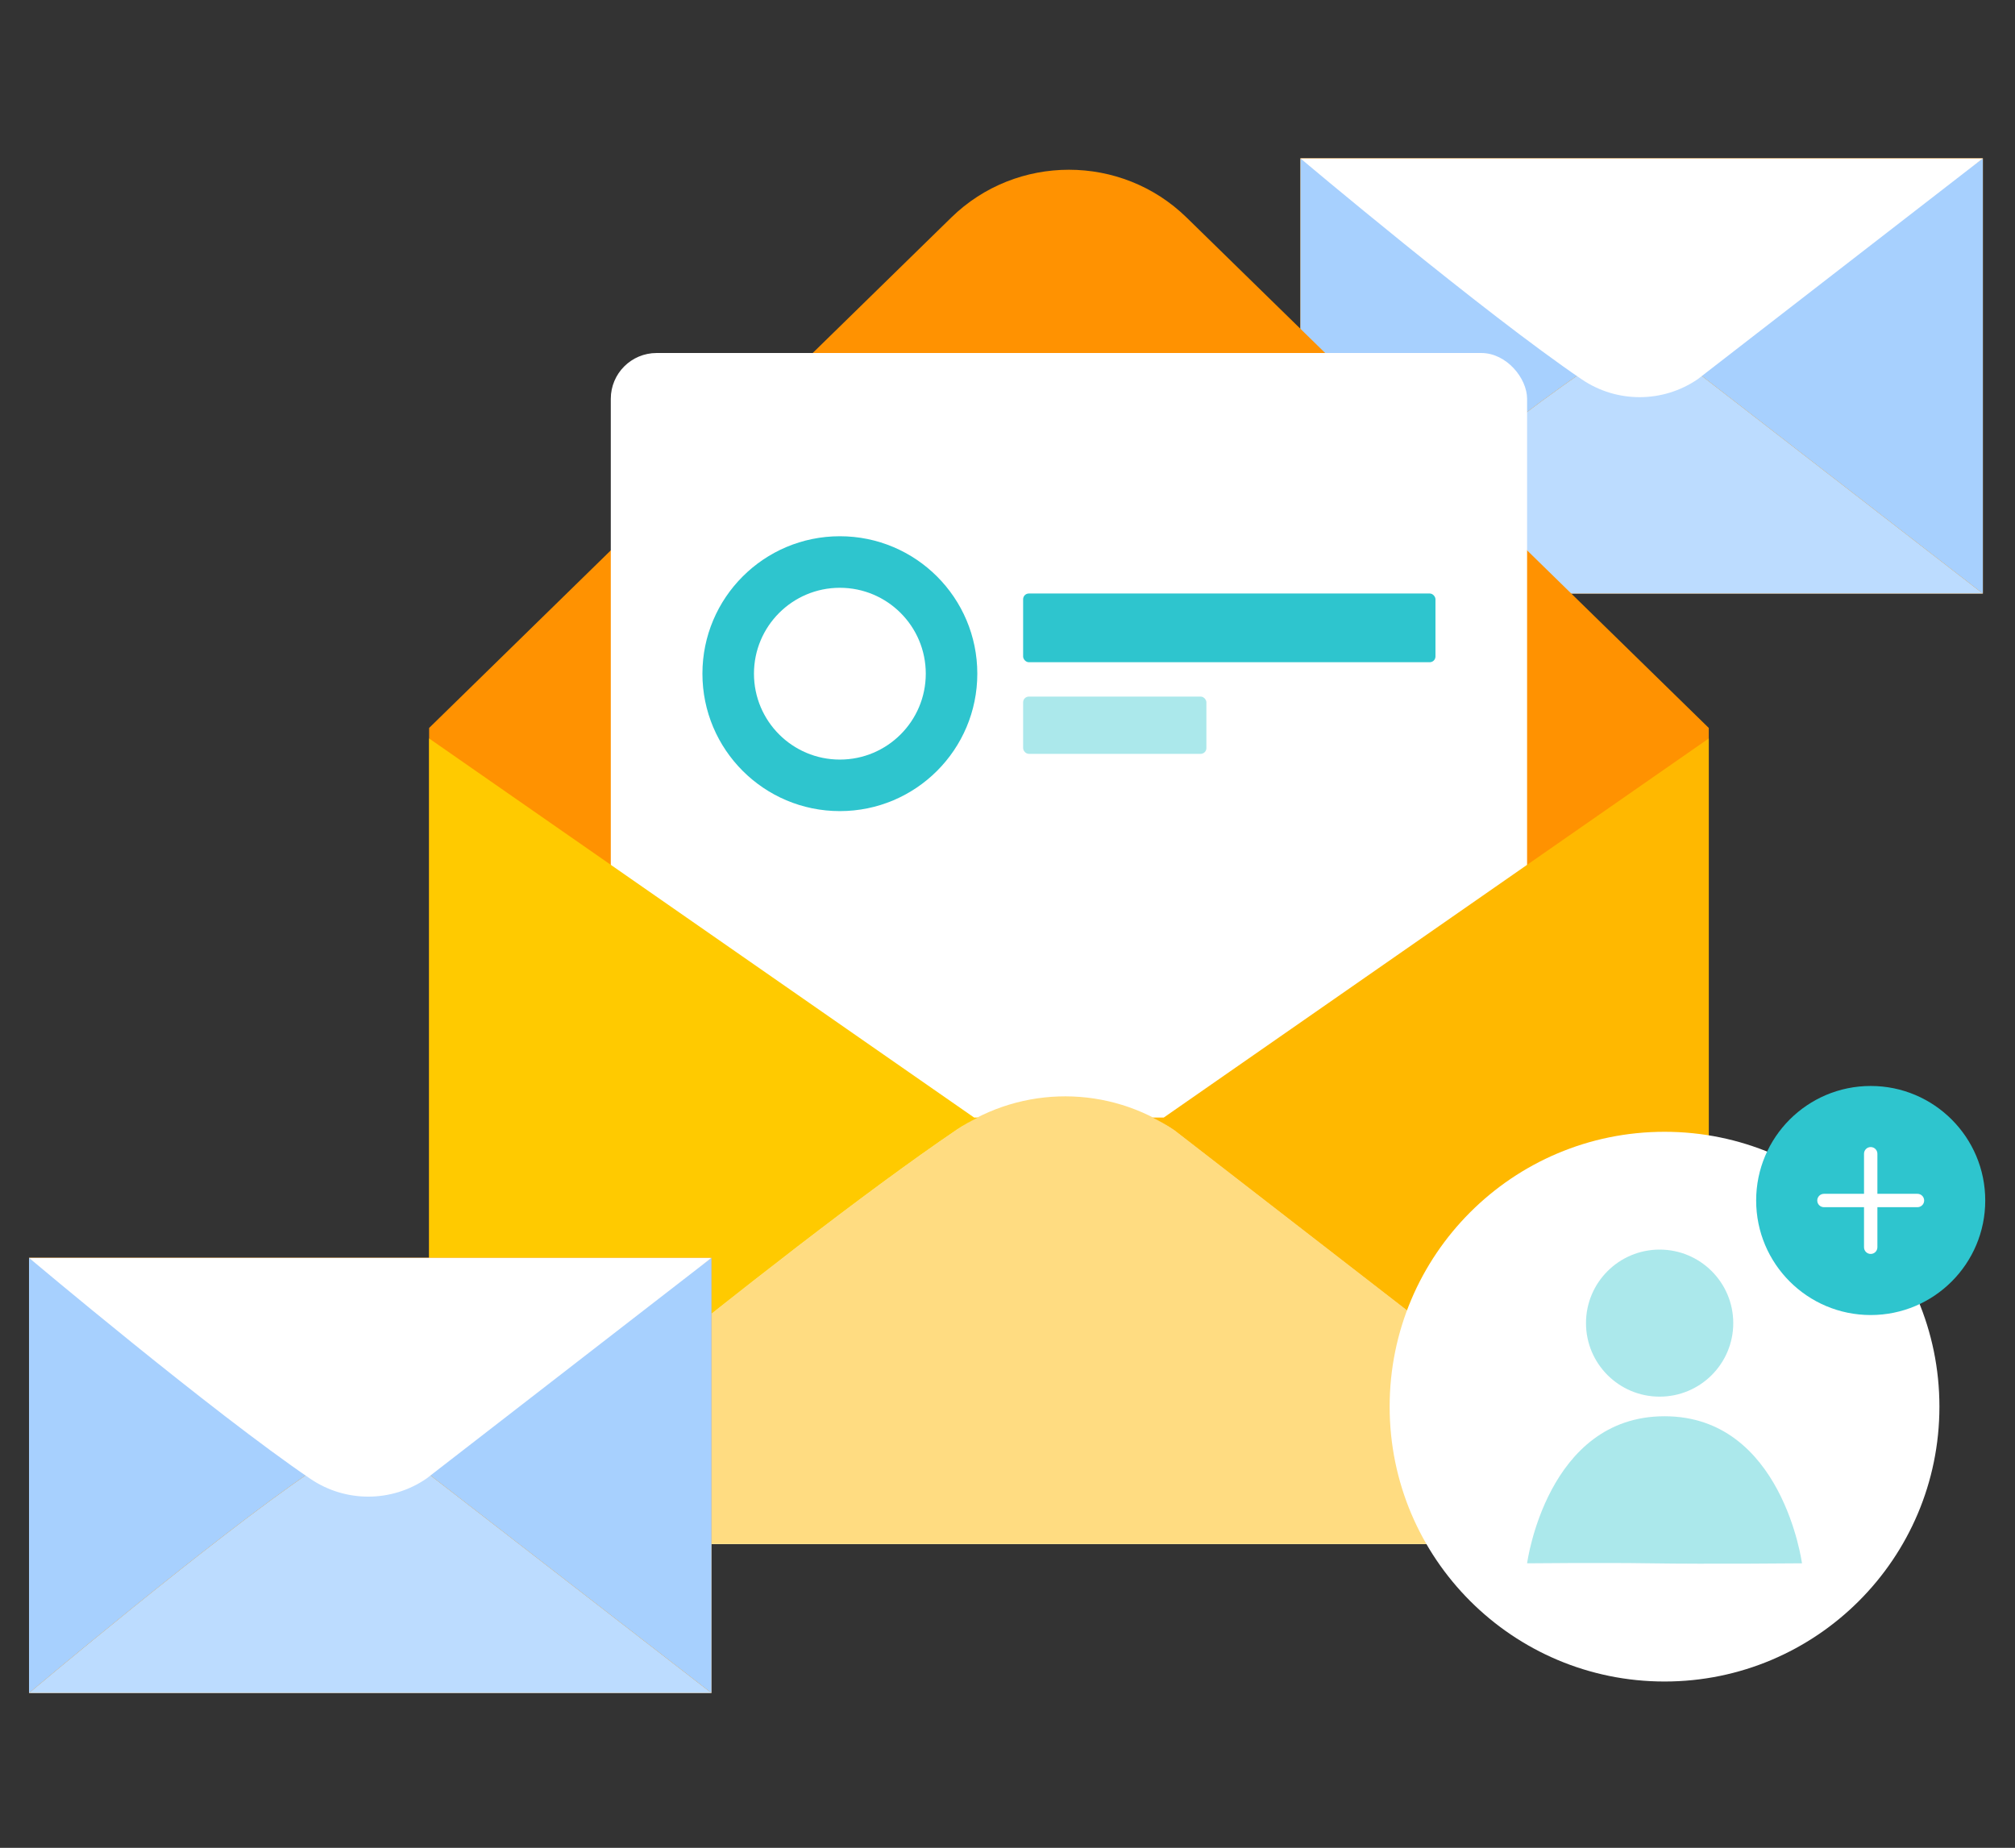 <svg width="181" height="166" viewBox="0 0 181 166" fill="none" xmlns="http://www.w3.org/2000/svg">
<rect x="0" y="0" width="181" height="166" fill="#333333" stroke="none"/>
<path d="M116.809 53.324V14.221H178.114V53.324H116.809Z" fill="#FF9201"/>
<path d="M178.114 53.324L152.509 33.494C149.38 31.342 145.238 31.331 142.096 33.463C133.298 39.436 116.809 53.324 116.809 53.324H178.114Z" fill="#BCDCFF"/>
<path d="M143.1 32.888H142.921L116.808 14.227L116.809 53.323C116.809 53.323 133.298 39.435 142.095 33.463C142.419 33.244 142.758 33.062 143.1 32.888Z" fill="#A7D0FE"/>
<path d="M152.003 32.889H151.466C151.821 33.07 152.173 33.263 152.508 33.494L178.114 53.324V14.227L152.003 32.889Z" fill="#A7D0FE"/>
<path d="M178.114 14.227L152.509 34.057C149.38 36.209 145.237 36.22 142.096 34.088C133.297 28.115 116.809 14.227 116.809 14.227H178.114Z" fill="white"/>
<g clip-path="url(#clip0_322_22)">
<path d="M153.493 65.395L106.59 19.544C100.734 13.817 91.304 13.817 85.448 19.544L38.546 65.395V138.712H153.493V65.395Z" fill="#FF9201"/>
<rect x="54.865" y="31.712" width="82.308" height="107" rx="4.115" fill="white"/>
<g clip-path="url(#clip1_322_22)">
<path fill-rule="evenodd" clip-rule="evenodd" d="M75.442 68.236C79.704 68.236 83.159 64.781 83.159 60.519C83.159 56.258 79.704 52.803 75.442 52.803C71.181 52.803 67.726 56.258 67.726 60.519C67.726 64.781 71.181 68.236 75.442 68.236ZM75.442 72.865C82.261 72.865 87.788 67.338 87.788 60.519C87.788 53.701 82.261 48.173 75.442 48.173C68.624 48.173 63.096 53.701 63.096 60.519C63.096 67.338 68.624 72.865 75.442 72.865Z" fill="#2EC5CE"/>
<rect x="91.904" y="53.317" width="37.038" height="6.173" rx="0.514" fill="#2EC5CE"/>
<rect opacity="0.4" x="91.904" y="62.577" width="16.462" height="5.144" rx="0.514" fill="#2EC5CE"/>
</g>
<path d="M153.492 138.711L105.483 101.53C99.616 97.496 91.849 97.475 85.959 101.473C69.462 112.672 38.545 138.711 38.545 138.711H153.492Z" fill="#FFDC81"/>
<path d="M87.841 100.396H87.504L38.545 66.338V138.712C38.545 138.712 69.462 112.672 85.957 101.473C86.563 101.062 87.2 100.722 87.841 100.396Z" fill="#FFCA00"/>
<path d="M104.534 100.396H103.527C104.193 100.736 104.853 101.098 105.481 101.53L153.493 138.712V66.338L104.534 100.396Z" fill="#FFB800"/>
</g>
<path d="M2.606 152.093V112.99H63.911V152.093H2.606Z" fill="#FF9201"/>
<path d="M63.912 152.093L38.307 132.263C35.178 130.111 31.035 130.1 27.894 132.232C19.096 138.205 2.607 152.093 2.607 152.093H63.912Z" fill="#BCDCFF"/>
<path d="M28.898 131.658H28.718L2.606 112.997L2.607 152.093C2.607 152.093 19.096 138.205 27.893 132.232C28.217 132.013 28.556 131.831 28.898 131.658Z" fill="#A7D0FE"/>
<path d="M37.801 131.658H37.264C37.619 131.839 37.971 132.032 38.306 132.263L63.912 152.093V112.997L37.801 131.658Z" fill="#A7D0FE"/>
<path d="M63.911 112.997L38.306 132.827C35.178 134.978 31.035 134.989 27.894 132.857C19.095 126.885 2.606 112.997 2.606 112.997H63.911Z" fill="white"/>
<circle cx="149.519" cy="126.365" r="24.692" fill="white"/>
<g opacity="0.4">
<path d="M155.692 118.861C155.692 122.509 152.731 125.466 149.078 125.466C145.425 125.466 142.464 122.509 142.464 118.861C142.464 115.213 145.425 112.256 149.078 112.256C152.731 112.256 155.692 115.213 155.692 118.861Z" fill="#2EC5CE"/>
<path d="M161.865 140.439C161.865 140.439 153.545 140.521 148.196 140.439C143.878 140.372 137.173 140.439 137.173 140.439C137.173 140.439 138.937 127.228 149.519 127.228C160.101 127.228 161.865 140.439 161.865 140.439Z" fill="#2EC5CE"/>
</g>
<circle cx="168.038" cy="107.846" r="10.289" fill="#2EC5CE"/>
<path fill-rule="evenodd" clip-rule="evenodd" d="M168.039 103.045C168.37 103.045 168.639 103.314 168.639 103.645V107.246H172.24C172.571 107.246 172.84 107.515 172.84 107.846C172.84 108.178 172.571 108.446 172.24 108.446H168.639V112.047C168.639 112.379 168.37 112.647 168.039 112.647C167.707 112.647 167.438 112.379 167.438 112.047V108.446H163.837C163.506 108.446 163.237 108.178 163.237 107.846C163.237 107.515 163.506 107.246 163.837 107.246H167.438V103.645C167.438 103.314 167.707 103.045 168.039 103.045Z" fill="white"/>
<defs>
<clipPath id="clip0_322_22">
<rect width="123.462" height="123.462" fill="white" transform="translate(34.289 15.25)"/>
</clipPath>
<clipPath id="clip1_322_22">
<rect width="65.846" height="24.692" fill="white" transform="translate(63.096 48.173)"/>
</clipPath>
</defs>
</svg>
